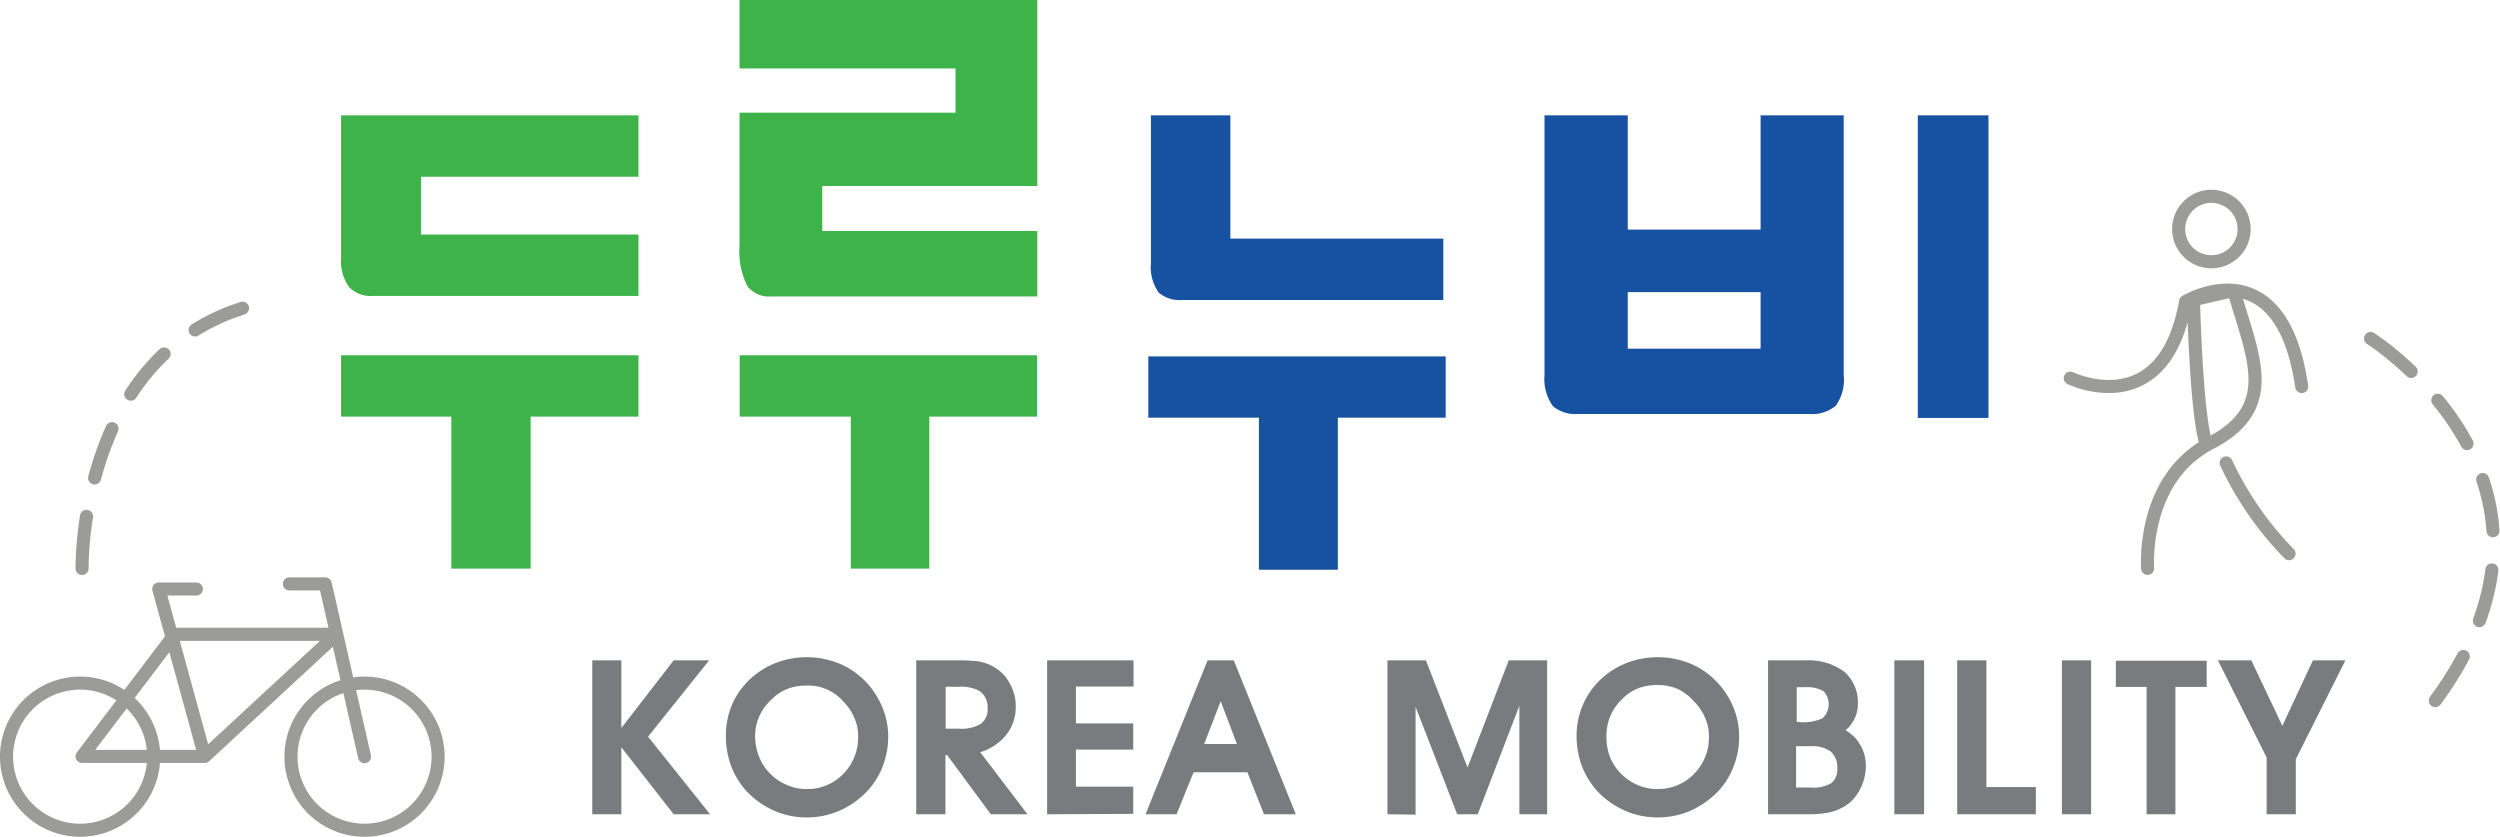 <svg xmlns="http://www.w3.org/2000/svg" viewBox="0 0 191 63.93"><defs><style>.cls-1{fill:#3db349;}.cls-2{fill:#1652a1;}.cls-3{fill:#7a7b7e;}.cls-4,.cls-5{fill:none;stroke:#9b9b9a;stroke-linecap:round;}.cls-4{stroke-linejoin:round;}.cls-5{stroke-dasharray:4 3;}</style></defs><g id="Layer_2" data-name="Layer 2"><g id="Layer_1-2" data-name="Layer 1"><path class="cls-1" d="M34.48,43.44V31.83H26.06V27.14H48.78v4.69H40.54V43.44ZM48.78,8.81V13.5H32.16v4.42H48.78v4.69H28.5a2.35,2.35,0,0,1-1.83-.67,3.49,3.49,0,0,1-.61-2.29V8.81Z"/><path class="cls-1" d="M73,5.23H56.5V0H79.25V14.21H62.82v3.44H79.25v5H58.91a2.1,2.1,0,0,1-1.8-.77,5.93,5.93,0,0,1-.61-3.12V8.61H73Zm-8,38.21V31.83H56.51V27.14H79.23v4.69H71V43.44Z"/><path class="cls-2" d="M94,8.81v9.42h16.27v4.69H90.33a2.47,2.47,0,0,1-1.8-.56,3.37,3.37,0,0,1-.6-2.25V8.81Zm2.18,34.72V31.91H87.73V27.23h22.72v4.68h-8.24V43.53Z"/><path class="cls-2" d="M140.86,28.64a3.43,3.43,0,0,1-.61,2.36,2.79,2.79,0,0,1-2,.63H120.57a2.71,2.71,0,0,1-1.92-.59,3.57,3.57,0,0,1-.65-2.4V8.81h6.36v8.73h10.15V8.81h6.35Zm-16.5-2h10.15V22.32H124.36ZM146.52,8.81h5.4V31.93h-5.4Z"/><path class="cls-3" d="M45.25,62.21V50.45h2.22v5.17l4-5.17h2.71l-4.67,5.83,4.74,5.93H51.47l-4-5.12v5.12Z"/><path class="cls-3" d="M55.9,53.9a5.84,5.84,0,0,1,1.39-2,6.25,6.25,0,0,1,2-1.26,6.61,6.61,0,0,1,4.69,0,6,6,0,0,1,2,1.28,6.28,6.28,0,0,1,1.38,2,5.77,5.77,0,0,1,.5,2.35,6.31,6.31,0,0,1-.43,2.3,5.89,5.89,0,0,1-1.2,1.9,6.55,6.55,0,0,1-2.1,1.47,6.22,6.22,0,0,1-2.51.51,6.08,6.08,0,0,1-2.51-.53A6.51,6.51,0,0,1,57,60.41a6.28,6.28,0,0,1-1.15-1.9,6.63,6.63,0,0,1-.39-2.26A6.09,6.09,0,0,1,55.9,53.9ZM58,57.83a3.69,3.69,0,0,0,.83,1.26,3.8,3.8,0,0,0,1.29.88,3.57,3.57,0,0,0,1.48.31,3.76,3.76,0,0,0,2.83-1.16,3.94,3.94,0,0,0,1.13-2.88,3.24,3.24,0,0,0-.29-1.39,3.72,3.72,0,0,0-.81-1.22,3.54,3.54,0,0,0-2.86-1.25,3.83,3.83,0,0,0-1.46.26,3.42,3.42,0,0,0-1.21.82A3.74,3.74,0,0,0,58,54.75a3.79,3.79,0,0,0-.31,1.52A4.49,4.49,0,0,0,58,57.83Z"/><path class="cls-3" d="M76.89,56.13a4.1,4.1,0,0,1-2,1.34l3.61,4.74H75.7l-3.34-4.52h-.13v4.52H70V50.45h3a15,15,0,0,1,1.58.06,3.37,3.37,0,0,1,1.32.43,3,3,0,0,1,1.24,1.27A3.4,3.4,0,0,1,77.6,54,3.35,3.35,0,0,1,76.89,56.13Zm-2-3.31a3,3,0,0,0-1.64-.35h-1v3.2h1a2.91,2.91,0,0,0,1.67-.36,1.37,1.37,0,0,0,.53-1.22A1.47,1.47,0,0,0,74.87,52.82Z"/><path class="cls-3" d="M80,62.21V50.45h6.6v2H82.2v2.82h4.38v2H82.2v2.83h4.38v2.08Z"/><path class="cls-3" d="M89.89,62.21H87.52l4.74-11.76h2L99,62.21H96.57L95.3,59H91.19Zm3.37-8.64L92,56.84h2.5Z"/><path class="cls-3" d="M106,62.21V50.45h2.94l3.18,8.19,3.15-8.19h2.93V62.21h-2.12V53.92l-3.18,8.29h-1.57L108.15,54v8.24Z"/><path class="cls-3" d="M120.91,53.9a5.84,5.84,0,0,1,1.39-2,6.21,6.21,0,0,1,2-1.26,6.61,6.61,0,0,1,4.69,0,5.8,5.8,0,0,1,2,1.28,6.16,6.16,0,0,1,1.39,2,5.76,5.76,0,0,1,.49,2.35,6.11,6.11,0,0,1-.43,2.3,5.7,5.7,0,0,1-1.19,1.9,6.78,6.78,0,0,1-2.1,1.47,6.27,6.27,0,0,1-2.52.51,6.11,6.11,0,0,1-2.51-.53A6.47,6.47,0,0,1,122,60.41a6.28,6.28,0,0,1-1.15-1.9,6.64,6.64,0,0,1-.4-2.26A5.92,5.92,0,0,1,120.91,53.9ZM123,57.83a3.69,3.69,0,0,0,.83,1.26,3.86,3.86,0,0,0,1.28.88,3.57,3.57,0,0,0,1.48.31,3.79,3.79,0,0,0,2.84-1.16,3.94,3.94,0,0,0,1.13-2.88,3.39,3.39,0,0,0-.29-1.39,3.72,3.72,0,0,0-.81-1.22,4.08,4.08,0,0,0-1.29-1,3.91,3.91,0,0,0-1.58-.29,3.87,3.87,0,0,0-1.46.26,3.42,3.42,0,0,0-1.21.82,3.88,3.88,0,0,0-.89,1.29,4,4,0,0,0-.3,1.52A4.49,4.49,0,0,0,123,57.83Z"/><path class="cls-3" d="M140.89,51.31a3.08,3.08,0,0,1,1.05,2.49,2.51,2.51,0,0,1-.24,1.08,2.78,2.78,0,0,1-.7.92,2.79,2.79,0,0,1,1.13,1.13,3,3,0,0,1,.42,1.59,3.83,3.83,0,0,1-.35,1.59,3.51,3.51,0,0,1-.89,1.22,3.89,3.89,0,0,1-1.5.73,8,8,0,0,1-1.73.15h-3V50.45h2.86A4.61,4.61,0,0,1,140.89,51.31Zm-2.53,8.86a2.67,2.67,0,0,0,1.55-.34,1.31,1.31,0,0,0,.46-1.12,1.6,1.6,0,0,0-.5-1.29,2.35,2.35,0,0,0-1.51-.41h-1.14v3.16Zm-.86-5a3.66,3.66,0,0,0,1.72-.28,1.45,1.45,0,0,0,.1-2.08A2.44,2.44,0,0,0,138,52.5h-.73v2.64Z"/><path class="cls-3" d="M144.73,62.21V50.45H147V62.21Z"/><path class="cls-3" d="M149.53,62.21V50.45h2.23v9.68h3.78v2.08Z"/><path class="cls-3" d="M157.53,62.21V50.45h2.23V62.21Z"/><path class="cls-3" d="M164,62.21V52.48h-2.35v-2h6.94v2H166.2v9.73Z"/><path class="cls-3" d="M175.4,62.21h-2.23V57.87l-3.72-7.42H172l2.37,5,2.34-5h2.48L175.4,58Z"/><path class="cls-4" d="M11.74,57.81a5.62,5.62,0,1,1-5.62-5.62A5.62,5.62,0,0,1,11.74,57.81Zm16.11-5.62a5.62,5.62,0,1,0,5.62,5.62A5.62,5.62,0,0,0,27.85,52.19Zm0,5.62-3-13.2H22.11M15.64,57.79l10.08-9.33H13.35L6.27,57.79h9.37L12.13,45H15"/><path class="cls-4" d="M171.45,17.53A2.5,2.5,0,1,1,169,15,2.5,2.5,0,0,1,171.45,17.53Zm4.4,12c-1.58-10.87-8.87-6.49-8.87-6.49-1.65,9.34-8.81,5.85-8.81,5.85m5.91,14.53s-.52-6.81,4.8-9.57,3.16-6.72,1.78-11.66l-3.08.71s.22,9.08,1,11.1m1.5,1.37a25.37,25.37,0,0,0,4.8,6.93"/><path class="cls-5" d="M6.27,43.43S5.92,25.35,21.2,22.92"/><path class="cls-5" d="M181.11,25.86s18.41,11.61,3.68,29.28"/></g></g></svg>
